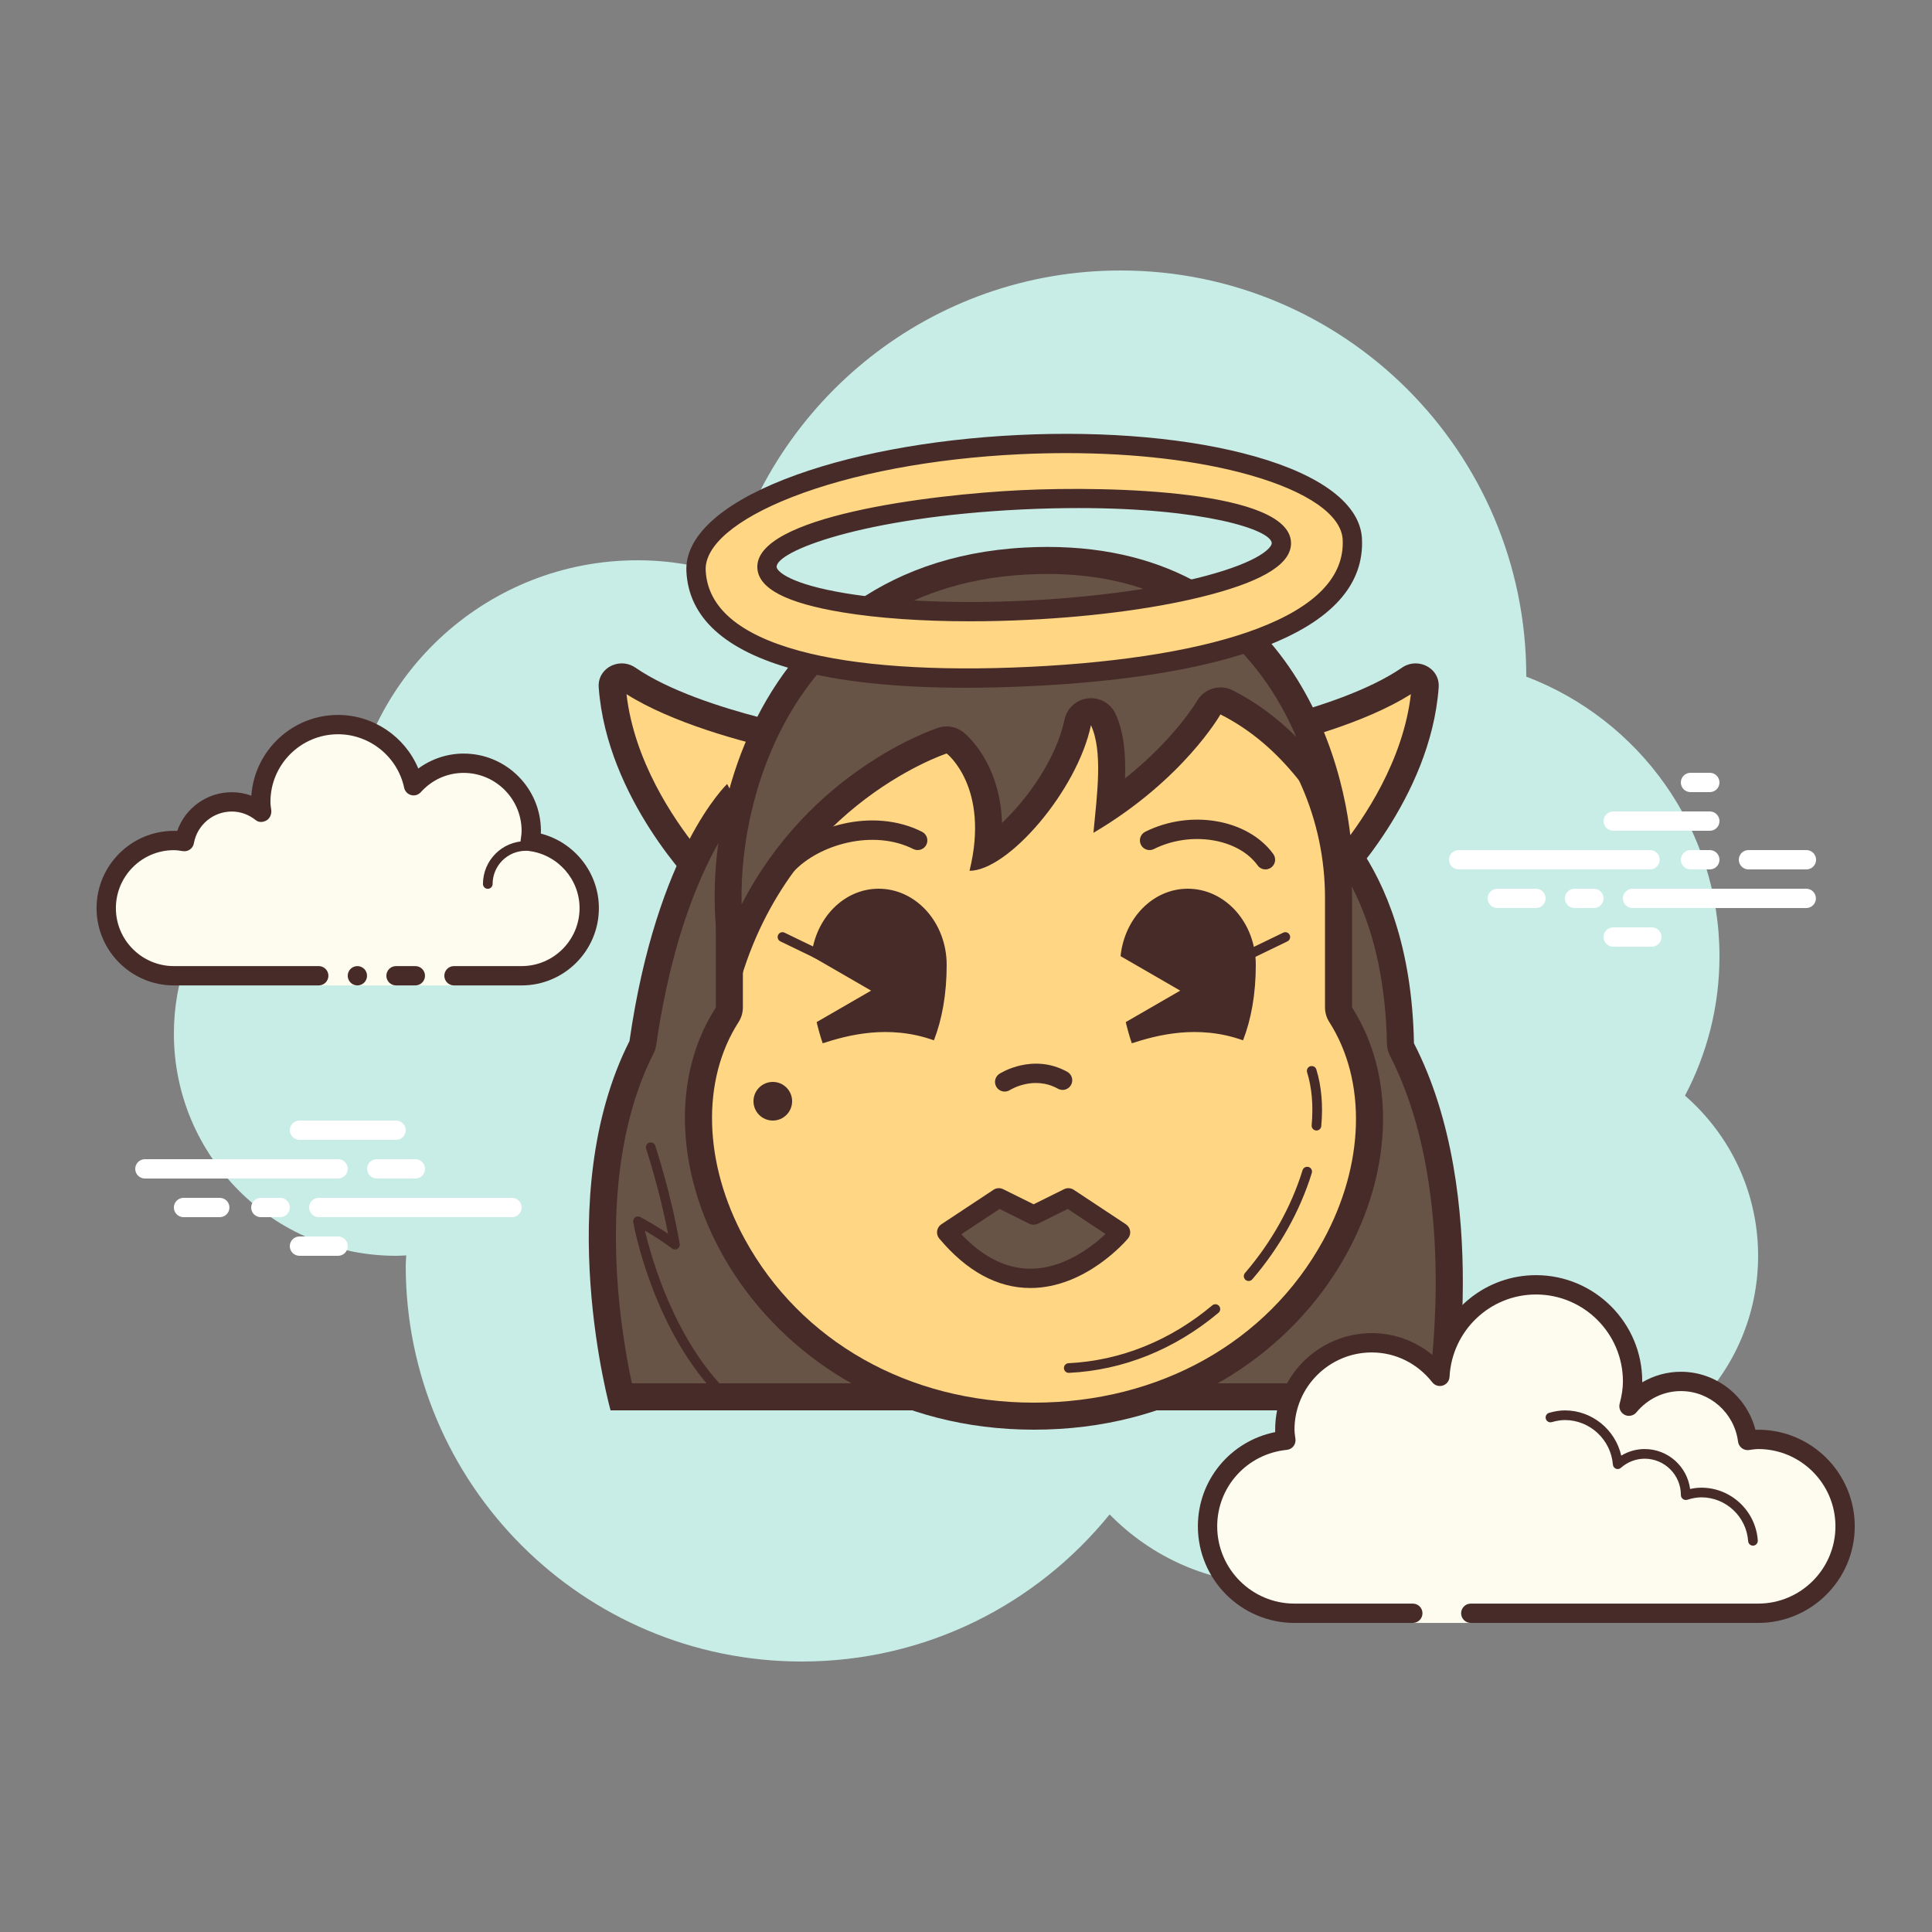 <svg xmlns="http://www.w3.org/2000/svg"  viewBox="0 0 100 100" width="100px" height="100px" baseProfile="basic"><rect x="0" y="0" width="100" height="100" fill="#808080" stroke="none"/><path fill="#c7ede6" d="M87.215,56.71C88.35,54.555,89,52.105,89,49.5c0-6.621-4.159-12.257-10.001-14.478 C78.999,35.015,79,35.008,79,35c0-11.598-9.402-21-21-21c-9.784,0-17.981,6.701-20.313,15.757C36.211,29.272,34.638,29,33,29 c-7.692,0-14.023,5.793-14.89,13.252C12.906,43.353,9,47.969,9,53.5C9,59.851,14.149,65,20.5,65c0.177,0,0.352-0.012,0.526-0.022 C21.022,65.153,21,65.324,21,65.5C21,76.822,30.178,86,41.5,86c6.437,0,12.175-2.972,15.934-7.614C59.612,80.611,62.64,82,66,82 c4.65,0,8.674-2.65,10.666-6.518C77.718,75.817,78.837,76,80,76c6.075,0,11-4.925,11-11C91,61.689,89.53,58.727,87.215,56.71z"/><path fill="#fff" d="M85.405,45H75.5c-0.276,0-0.5-0.224-0.5-0.5s0.224-0.5,0.5-0.5h9.905c0.276,0,0.5,0.224,0.5,0.5 S85.682,45,85.405,45z"/><path fill="#fff" d="M88.5,45h-1c-0.276,0-0.5-0.224-0.5-0.5s0.224-0.5,0.5-0.5h1c0.276,0,0.5,0.224,0.5,0.5 S88.777,45,88.5,45z"/><path fill="#fff" d="M93.491,47H84.5c-0.276,0-0.5-0.224-0.5-0.5s0.224-0.5,0.5-0.5h8.991c0.276,0,0.5,0.224,0.5,0.5 S93.767,47,93.491,47z"/><path fill="#fff" d="M82.5,47h-1c-0.276,0-0.5-0.224-0.5-0.5s0.224-0.5,0.5-0.5h1c0.276,0,0.5,0.224,0.5,0.5 S82.777,47,82.5,47z"/><path fill="#fff" d="M79.5,47h-2c-0.276,0-0.5-0.224-0.5-0.5s0.224-0.5,0.5-0.5h2c0.276,0,0.5,0.224,0.5,0.5 S79.777,47,79.5,47z"/><path fill="#fff" d="M85.5,49h-2c-0.276,0-0.5-0.224-0.5-0.5s0.224-0.5,0.5-0.5h2c0.276,0,0.5,0.224,0.5,0.5 S85.776,49,85.5,49z"/><path fill="#fff" d="M88.5,40c-0.177,0-0.823,0-1,0c-0.276,0-0.5,0.224-0.5,0.5s0.224,0.5,0.5,0.5c0.177,0,0.823,0,1,0 c0.276,0,0.5-0.224,0.5-0.5S88.776,40,88.5,40z"/><path fill="#fff" d="M88.5,42c-0.177,0-4.823,0-5,0c-0.276,0-0.5,0.224-0.5,0.5s0.224,0.5,0.5,0.5c0.177,0,4.823,0,5,0 c0.276,0,0.5-0.224,0.5-0.5S88.776,42,88.5,42z"/><path fill="#fff" d="M93.5,44c-0.177,0-2.823,0-3,0c-0.276,0-0.5,0.224-0.5,0.5s0.224,0.5,0.5,0.5c0.177,0,2.823,0,3,0 c0.276,0,0.5-0.224,0.5-0.5S93.776,44,93.5,44z"/><g><path fill="#fff" d="M17.5,61h-10C7.224,61,7,60.776,7,60.5S7.224,60,7.5,60h10c0.276,0,0.5,0.224,0.5,0.5 S17.776,61,17.5,61z"/><path fill="#fff" d="M21.5,61h-2c-0.276,0-0.5-0.224-0.5-0.5s0.224-0.5,0.5-0.5h2c0.276,0,0.5,0.224,0.5,0.5 S21.776,61,21.5,61z"/><path fill="#fff" d="M26.5,63h-10c-0.276,0-0.5-0.224-0.5-0.5s0.224-0.5,0.5-0.5h10c0.276,0,0.5,0.224,0.5,0.5 S26.777,63,26.5,63z"/><path fill="#fff" d="M14.5,63h-1c-0.276,0-0.5-0.224-0.5-0.5s0.224-0.5,0.5-0.5h1c0.276,0,0.5,0.224,0.5,0.5 S14.776,63,14.5,63z"/><path fill="#fff" d="M11.375,63H9.5C9.224,63,9,62.776,9,62.5S9.224,62,9.5,62h1.875c0.276,0,0.5,0.224,0.5,0.5 S11.651,63,11.375,63z"/><path fill="#fff" d="M20.5,59h-5c-0.276,0-0.5-0.224-0.5-0.5s0.224-0.5,0.5-0.5h5c0.276,0,0.5,0.224,0.5,0.5 S20.777,59,20.5,59z"/><path fill="#fff" d="M17.5,65h-2c-0.276,0-0.5-0.224-0.5-0.5s0.224-0.5,0.5-0.5h2c0.276,0,0.5,0.224,0.5,0.5 S17.776,65,17.5,65z"/></g><g><path fill="#fdfcef" d="M23.498,50.505c0,0,1.567,0,3.5,0s3.5-1.567,3.5-3.5c0-1.781-1.335-3.234-3.055-3.455 c0.028-0.179,0.055-0.358,0.055-0.545c0-1.933-1.567-3.5-3.5-3.5c-1.032,0-1.95,0.455-2.59,1.165 c-0.384-1.808-1.987-3.165-3.91-3.165c-2.209,0-4,1.791-4,4c0,0.191,0.03,0.374,0.056,0.558 c-0.428-0.344-0.964-0.558-1.556-0.558c-1.228,0-2.245,0.887-2.455,2.055c-0.179-0.028-0.358-0.055-0.545-0.055 c-1.933,0-3.5,1.567-3.5,3.5s1.567,3.5,3.5,3.5s7.5,0,7.5,0v0.5h7V50.505z"/><path fill="#472b29" d="M25.248,46.005c-0.138,0-0.25-0.112-0.25-0.25c0-1.223,0.995-2.218,2.218-2.218 c0.034,0.009,0.737-0.001,1.244,0.136c0.133,0.036,0.212,0.173,0.176,0.306c-0.036,0.134-0.173,0.213-0.306,0.176 c-0.444-0.12-1.1-0.12-1.113-0.118c-0.948,0-1.719,0.771-1.719,1.718C25.498,45.893,25.386,46.005,25.248,46.005z"/><circle cx="18.498" cy="50.505" r=".5" fill="#472b29"/><path fill="#472b29" d="M26.998,51.005h-3.5c-0.276,0-0.5-0.224-0.5-0.5s0.224-0.5,0.5-0.5h3.5c1.654,0,3-1.346,3-3 c0-1.496-1.125-2.768-2.618-2.959c-0.134-0.018-0.255-0.088-0.336-0.196s-0.115-0.244-0.094-0.377 c0.023-0.154,0.048-0.308,0.048-0.468c0-1.654-1.346-3-3-3c-0.85,0-1.638,0.355-2.219,1c-0.125,0.139-0.321,0.198-0.5,0.148 c-0.182-0.049-0.321-0.195-0.36-0.379c-0.341-1.604-1.78-2.769-3.421-2.769c-1.93,0-3.5,1.57-3.5,3.5 c0,0.143,0.021,0.28,0.041,0.418c0.029,0.203-0.063,0.438-0.242,0.54s-0.396,0.118-0.556-0.01 c-0.365-0.293-0.794-0.448-1.243-0.448c-0.966,0-1.792,0.691-1.963,1.644c-0.048,0.267-0.296,0.446-0.569,0.405 c-0.154-0.024-0.308-0.049-0.468-0.049c-1.654,0-3,1.346-3,3s1.346,3,3,3h7.5c0.276,0,0.5,0.224,0.5,0.5s-0.224,0.5-0.5,0.5h-7.5 c-2.206,0-4-1.794-4-4s1.794-4,4-4c0.059,0,0.116,0.002,0.174,0.006c0.414-1.186,1.537-2.006,2.826-2.006 c0.349,0,0.689,0.061,1.011,0.18c0.165-2.333,2.115-4.18,4.489-4.18c1.831,0,3.466,1.127,4.153,2.774 c0.68-0.498,1.502-0.774,2.347-0.774c2.206,0,4,1.794,4,4c0,0.048-0.001,0.095-0.004,0.142c1.743,0.448,3.004,2.027,3.004,3.858 C30.998,49.211,29.204,51.005,26.998,51.005z"/><path fill="#472b29" d="M21.498,50.005c-0.159,0-0.841,0-1,0c-0.276,0-0.5,0.224-0.5,0.5s0.224,0.5,0.5,0.5 c0.159,0,0.841,0,1,0c0.276,0,0.5-0.224,0.5-0.5S21.774,50.005,21.498,50.005z"/></g><g><path fill="#ffd683" d="M36.027,44.934c-1.163-1.342-4.026-5.056-4.341-9.409c-0.009-0.127,0.027-0.236,0.109-0.324 c0.096-0.103,0.24-0.164,0.388-0.164c0.109,0,0.213,0.033,0.308,0.099c2.645,1.82,7.325,2.908,9.587,3.352L36.027,44.934z"/><path fill="#472b29" d="M32.428,35.931c2.338,1.475,5.893,2.45,8.287,2.984l-4.658,4.965 C34.835,42.353,32.826,39.378,32.428,35.931 M32.184,34.337c-0.648,0-1.248,0.51-1.195,1.238 c0.418,5.79,5.032,10.389,5.032,10.389l7.449-7.939c0,0-7.171-1.12-10.582-3.468C32.666,34.406,32.422,34.337,32.184,34.337 L32.184,34.337z"/><path fill="#ffd683" d="M63.377,38.486c2.262-0.443,6.942-1.531,9.587-3.353c0.095-0.064,0.198-0.098,0.308-0.098 c0.147,0,0.292,0.062,0.388,0.164c0.082,0.088,0.118,0.197,0.109,0.325c-0.314,4.353-3.178,8.066-4.341,9.408L63.377,38.486z"/><path fill="#472b29" d="M73.027,35.931c-0.397,3.432-2.41,6.414-3.631,7.946l-4.656-4.962 C67.134,38.381,70.689,37.405,73.027,35.931 M73.271,34.337c-0.238,0-0.483,0.069-0.704,0.221 c-3.412,2.348-10.582,3.468-10.582,3.468l7.449,7.939c0,0,4.615-4.599,5.032-10.389C74.519,34.846,73.919,34.337,73.271,34.337 L73.271,34.337z"/><path fill="#685446" d="M32.148,72.3c-0.53-2.237-2.361-11.345,1.058-18.097c0.035-0.068,0.058-0.142,0.069-0.217 c1.009-7.037,3.176-10.722,4.235-12.163l14.517,26.998c0.121,0.227,0.357,0.368,0.614,0.369c0,0,0.001,0,0.002,0 c0.256,0,0.491-0.14,0.614-0.364l14.597-26.721c1.331,1.047,4.49,4.324,4.632,11.907c0.002,0.107,0.029,0.213,0.078,0.308 c3.407,6.621,2.372,15.643,2.026,17.979H32.148z"/><path fill="#472b29" d="M37.447,43.182L51.41,69.154c0.243,0.452,0.715,0.735,1.228,0.737c0.002,0,0.003,0,0.005,0 c0.512,0,0.983-0.279,1.229-0.729l14.175-25.948c1.398,1.386,3.623,4.564,3.74,10.812c0.004,0.214,0.057,0.424,0.155,0.615 c3.07,5.965,2.417,14.012,2.038,16.959H55.068H50.18H32.707c-0.614-2.835-1.965-10.983,1.124-17.081 c0.069-0.136,0.115-0.283,0.137-0.434C34.783,48.402,36.36,44.973,37.447,43.182 M37.637,40.58c0,0-3.637,3.42-5.055,13.306 C28.501,61.943,31.603,73,31.603,73H50.18h4.888h20.118c0,0,2.081-11.07-2-19C73,44,67.611,41.091,67.611,41.091L52.643,68.491 L37.637,40.58L37.637,40.58z"/><path fill="#ffd683" d="M53.518,73.3c-6.74,0-12.568-3.305-15.591-8.841c-2.254-4.131-2.364-8.705-0.285-11.937 c0.072-0.113,0.111-0.245,0.111-0.379v-5.668c0-8.51,7.072-15.434,15.765-15.434s15.765,6.924,15.765,15.434v5.668 c0,0.134,0.038,0.265,0.11,0.377c2.09,3.271,1.978,7.878-0.292,12.021C66.096,70.026,60.271,73.3,53.518,73.3z"/><path fill="#472b29" d="M53.517,31.741c8.307,0,15.065,6.61,15.065,14.735v5.668c0,0.267,0.076,0.529,0.22,0.754 c1.952,3.056,1.831,7.389-0.316,11.308c-2.88,5.257-8.476,8.395-14.969,8.395c-6.48,0-12.079-3.169-14.976-8.477 c-2.132-3.906-2.251-8.206-0.312-11.222c0.145-0.226,0.222-0.489,0.222-0.757v-5.668C38.452,38.351,45.21,31.741,53.517,31.741 M53.517,30.341c-9.093,0-16.465,7.224-16.465,16.135v5.668C32,60,39.277,74,53.517,74C67.91,74,75,60,69.982,52.144v-5.668 C69.982,37.565,62.61,30.341,53.517,30.341L53.517,30.341z"/><path fill="#685446" d="M37.976,49.543c-0.733-3.724-0.104-9.029,2.484-13.259c1.895-3.098,5.623-6.868,12.619-7.243 c0.389-0.021,0.77-0.031,1.141-0.031c9.825,0,13.557,7.282,14.676,12.507c-1.57-2.457-3.306-4.1-5.41-5.163 c-0.101-0.051-0.208-0.075-0.314-0.075c-0.244,0-0.48,0.129-0.609,0.354c-0.017,0.029-1.559,2.68-5.13,5.115 c0.153-1.672,0.223-3.319-0.329-4.506c-0.115-0.249-0.364-0.405-0.635-0.405c-0.026,0-0.053,0.002-0.079,0.005 c-0.3,0.034-0.544,0.256-0.605,0.551c-0.593,2.805-3.048,5.743-4.696,6.677c0.522-3.877-1.561-5.547-1.658-5.622 C49.305,38.351,49.153,38.3,49,38.3c-0.073,0-0.146,0.012-0.218,0.035C48.44,38.446,40.978,40.979,37.976,49.543z"/><path fill="#472b29" d="M54.218,29.709c7.287,0,11.059,4.211,12.878,8.433c-0.936-0.933-2.025-1.771-3.294-2.413 c-0.201-0.102-0.415-0.15-0.627-0.15c-0.488,0-0.961,0.256-1.22,0.705c-0.014,0.024-1.149,1.961-3.723,4.005 c0.042-1.226-0.051-2.388-0.494-3.342c-0.231-0.498-0.729-0.81-1.269-0.81c-0.053,0-0.106,0.003-0.159,0.009 c-0.599,0.068-1.087,0.512-1.212,1.102c-0.439,2.076-1.956,4.138-3.234,5.346c-0.1-3.178-1.91-4.626-2.007-4.701 C49.609,37.701,49.307,37.6,49,37.6c-0.146,0-0.292,0.023-0.435,0.069c-0.321,0.105-6.644,2.25-10.18,9.145 c-0.071-3.202,0.731-6.992,2.672-10.166c1.807-2.954,5.366-6.55,12.059-6.909C53.491,29.719,53.86,29.709,54.218,29.709 M54.218,28.309c-0.382,0-0.776,0.011-1.176,0.032C37.815,29.158,35.141,45.581,38,52c2.287-10.154,11-13,11-13 s2.25,1.745,1.182,6.072c1.987,0,5.568-4.136,6.286-7.535c0.622,1.34,0.319,3.559,0.128,5.569 c4.66-2.745,6.574-6.128,6.574-6.128C66.325,38.573,68.363,41.54,70,45C70,40.144,67.083,28.309,54.218,28.309L54.218,28.309z"/><path fill="#472b29" d="M45.479,46c-1.805,0-3.276,1.528-3.479,3.49l3.088,1.785l-2.819,1.629 c0.078,0.333,0.21,0.81,0.314,1.096c1.267-0.412,3.41-0.995,5.756-0.152C48.753,52.79,49,51.462,49,49.946 C49,47.767,47.424,46,45.479,46z"/><path fill="#472b29" d="M61.479,46c-1.805,0-3.276,1.528-3.479,3.49l3.088,1.785l-2.819,1.629 c0.078,0.333,0.21,0.81,0.314,1.096c1.267-0.412,3.41-0.995,5.756-0.152C64.753,52.79,65,51.462,65,49.946 C65,47.767,63.424,46,61.479,46z"/><path fill="#472b29" d="M40.718,45.266c-0.123,0-0.245-0.045-0.342-0.136c-0.202-0.188-0.212-0.505-0.022-0.706 c1.559-1.661,4.819-2.659,7.372-1.37c0.246,0.124,0.345,0.425,0.221,0.672c-0.125,0.246-0.428,0.343-0.672,0.221 c-2.071-1.045-4.873-0.243-6.192,1.161C40.984,45.213,40.851,45.266,40.718,45.266z"/><path fill="#472b29" d="M65.5,45c-0.154,0-0.308-0.071-0.405-0.207c-1.017-1.405-3.476-1.794-5.371-0.846 c-0.248,0.125-0.547,0.023-0.671-0.224c-0.123-0.247-0.023-0.547,0.224-0.671c2.345-1.172,5.319-0.654,6.629,1.154 c0.162,0.224,0.111,0.536-0.112,0.698C65.704,44.969,65.602,45,65.5,45z"/><path fill="#685446" d="M49,63.786L51.7,62l1.8,0.893L55.3,62l2.7,1.786C58,63.786,53.5,69.143,49,63.786z"/><path fill="#472b29" d="M53.333,66.667c-1.702,0-3.289-0.861-4.716-2.56c-0.092-0.108-0.133-0.252-0.112-0.393 c0.021-0.142,0.101-0.268,0.22-0.346l2.7-1.786c0.147-0.098,0.339-0.109,0.497-0.031l1.578,0.782l1.578-0.782 c0.157-0.078,0.349-0.066,0.497,0.031l2.7,1.786c0.119,0.078,0.199,0.204,0.22,0.346c0.021,0.141-0.021,0.284-0.112,0.393 C58.295,64.212,56.2,66.667,53.333,66.667z M49.758,63.885c1.12,1.181,2.318,1.78,3.569,1.782c0.002,0,0.004,0,0.006,0 c1.747,0,3.214-1.16,3.889-1.797l-1.958-1.294l-1.542,0.765c-0.139,0.068-0.305,0.068-0.443,0l-1.542-0.765L49.758,63.885z"/><path fill="#472b29" d="M45.529,51.184c-0.037,0-0.074-0.008-0.109-0.025l-5.029-2.434 c-0.124-0.06-0.176-0.209-0.115-0.334c0.06-0.124,0.21-0.177,0.334-0.115l5.029,2.434c0.124,0.06,0.176,0.209,0.115,0.334 C45.711,51.132,45.622,51.184,45.529,51.184z"/><path fill="#472b29" d="M61.5,51.184c-0.093,0-0.182-0.052-0.225-0.141c-0.061-0.125-0.009-0.274,0.115-0.334l5.029-2.434 c0.123-0.061,0.274-0.009,0.334,0.115c0.061,0.125,0.009,0.274-0.115,0.334l-5.029,2.434C61.574,51.176,61.537,51.184,61.5,51.184 z"/><path fill="#472b29" d="M52.002,56.499c-0.165,0-0.327-0.082-0.422-0.23c-0.148-0.232-0.082-0.539,0.148-0.688 c0.07-0.046,1.729-1.09,3.514-0.105c0.241,0.134,0.329,0.438,0.195,0.68c-0.133,0.242-0.438,0.33-0.68,0.195 c-1.247-0.691-2.438,0.041-2.489,0.072C52.186,56.474,52.094,56.499,52.002,56.499z"/><g><circle cx="40" cy="57" r="1" fill="#472b29"/></g><g><path fill="#ffd683" d="M52.735,23.013c-9.38,0.453-16.861,3.378-16.709,6.535c0.221,4.572,7.908,5.92,17.288,5.468 s16.902-2.534,16.681-7.106C69.843,24.752,62.116,22.56,52.735,23.013z M53.149,31.586c-7.352,0.355-13.374-0.637-13.45-2.215 s5.822-3.145,13.174-3.5c7.352-0.355,13.374,0.637,13.45,2.215C66.399,29.664,60.501,31.231,53.149,31.586z"/><path fill="#472b29" d="M49.978,35.599c-3.58,0-6.555-0.317-8.874-0.95c-3.585-0.979-5.461-2.687-5.576-5.076 c-0.085-1.759,1.725-3.453,5.097-4.772c3.205-1.253,7.497-2.065,12.087-2.286l0.024,0.499l-0.024-0.499 c4.595-0.221,8.94,0.173,12.251,1.112c3.483,0.988,5.448,2.501,5.532,4.259c0.116,2.391-1.587,4.271-5.062,5.59 c-2.917,1.107-6.986,1.793-12.094,2.039C52.166,35.57,51.044,35.599,49.978,35.599z M55.186,23.453 c-0.797,0-1.607,0.02-2.426,0.059c-4.484,0.217-8.665,1.005-11.771,2.22c-2.897,1.134-4.524,2.516-4.463,3.792 c0.093,1.909,1.722,3.309,4.842,4.16c2.867,0.782,6.993,1.068,11.923,0.832c4.933-0.238,9.009-0.921,11.787-1.977 c3.024-1.147,4.511-2.697,4.419-4.605c-0.062-1.277-1.813-2.496-4.807-3.345C62.066,23.845,58.756,23.453,55.186,23.453z M50.204,32.158c-2.466,0-4.74-0.157-6.59-0.462c-2.92-0.481-4.363-1.234-4.414-2.303c-0.129-2.653,8.872-3.792,13.648-4.022 c4.778-0.229,13.847,0.036,13.974,2.69c0.052,1.068-1.312,1.957-4.172,2.717c-2.521,0.67-5.888,1.134-9.478,1.307l0,0 C52.163,32.134,51.169,32.158,50.204,32.158z M55.835,26.297c-0.921,0-1.9,0.022-2.938,0.072 c-8.29,0.401-12.737,2.177-12.699,2.977c0.011,0.218,0.674,0.885,3.578,1.363c2.506,0.414,5.829,0.546,9.348,0.378l0,0 c3.521-0.17,6.813-0.623,9.27-1.275c2.845-0.756,3.44-1.484,3.431-1.701C65.79,27.41,62.267,26.297,55.835,26.297z"/></g><g><path fill="#472b29" d="M55.319,71.059c-0.133,0-0.243-0.104-0.25-0.238c-0.007-0.138,0.1-0.255,0.238-0.262 c2.688-0.131,5.262-1.166,7.439-2.993c0.105-0.089,0.263-0.076,0.353,0.03c0.089,0.106,0.075,0.264-0.03,0.353 c-2.264,1.898-4.938,2.974-7.738,3.11C55.327,71.059,55.323,71.059,55.319,71.059z"/></g><g><path fill="#472b29" d="M64.629,66.304c-0.058,0-0.116-0.02-0.163-0.061c-0.104-0.09-0.116-0.248-0.026-0.353 c1.364-1.584,2.396-3.424,2.98-5.322c0.041-0.132,0.181-0.201,0.312-0.166c0.133,0.041,0.206,0.181,0.166,0.312 c-0.606,1.965-1.671,3.867-3.08,5.502C64.769,66.274,64.699,66.304,64.629,66.304z"/></g><g><path fill="#472b29" d="M68.14,58.515c-0.007,0-0.015,0-0.022-0.001c-0.138-0.013-0.239-0.134-0.227-0.271 c0.091-1.019,0.012-1.941-0.236-2.742c-0.04-0.132,0.033-0.272,0.165-0.313c0.139-0.034,0.272,0.033,0.313,0.165 c0.267,0.864,0.353,1.852,0.256,2.936C68.377,58.417,68.268,58.515,68.14,58.515z"/></g><g><path fill="#472b29" d="M37.532,72.526c-0.063,0-0.126-0.023-0.175-0.071c-3.527-3.463-4.541-8.966-4.582-9.198 c-0.017-0.094,0.021-0.189,0.099-0.246c0.078-0.056,0.179-0.063,0.265-0.019c0.036,0.019,0.733,0.39,1.44,0.869 c-0.449-2.328-1.128-4.377-1.136-4.399c-0.044-0.131,0.027-0.272,0.158-0.316c0.131-0.042,0.272,0.027,0.316,0.158 c0.008,0.024,0.819,2.474,1.265,5.08c0.018,0.102-0.029,0.203-0.117,0.256s-0.199,0.047-0.281-0.016 c-0.465-0.357-1.017-0.697-1.401-0.922c0.348,1.472,1.538,5.66,4.324,8.396c0.099,0.097,0.101,0.255,0.004,0.354 C37.662,72.501,37.597,72.526,37.532,72.526z"/></g></g><g><path fill="#fdfcef" d="M73.127,83.502c0,0-3.64,0-6.125,0s-4.5-2.015-4.5-4.5c0-2.333,1.782-4.229,4.055-4.455 c-0.022-0.181-0.055-0.358-0.055-0.545c0-2.485,2.015-4.5,4.5-4.5c1.438,0,2.703,0.686,3.527,1.736 c0.14-2.636,2.302-4.736,4.973-4.736c2.761,0,5,2.239,5,5c0,0.446-0.077,0.87-0.187,1.282c0.642-0.777,1.6-1.282,2.687-1.282 c1.781,0,3.234,1.335,3.455,3.055c0.181-0.022,0.358-0.055,0.545-0.055c2.485,0,4.5,2.015,4.5,4.5s-2.015,4.5-4.5,4.5 s-9.5,0-9.5,0h-5.375v0.5h-3V83.502z"/><path fill="#472b29" d="M79.502,66.002c3.033,0,5.5,2.467,5.5,5.5c0,0.016,0,0.031,0,0.047 c0.602-0.355,1.29-0.547,2-0.547c1.831,0,3.411,1.261,3.858,3.005c0.047-0.003,0.094-0.005,0.142-0.005c2.757,0,5,2.243,5,5 c0,2.757-2.243,5-5,5H76.127c-0.276,0-0.5-0.224-0.5-0.5s0.224-0.5,0.5-0.5h14.875c2.206,0,4-1.794,4-4s-1.794-4-4-4 c-0.117,0-0.23,0.017-0.343,0.032l-0.141,0.019c-0.021,0.003-0.041,0.004-0.062,0.004c-0.246,0-0.462-0.185-0.495-0.437 c-0.191-1.493-1.463-2.618-2.959-2.618c-0.885,0-1.723,0.401-2.301,1.1c-0.098,0.118-0.241,0.182-0.386,0.182 c-0.078,0-0.156-0.018-0.228-0.056c-0.209-0.107-0.314-0.346-0.254-0.573c0.115-0.435,0.169-0.801,0.169-1.153 c0-2.481-2.019-4.5-4.5-4.5c-2.381,0-4.347,1.872-4.474,4.263c-0.011,0.208-0.15,0.387-0.349,0.45 c-0.05,0.016-0.101,0.024-0.152,0.024c-0.15,0-0.296-0.069-0.392-0.192c-0.771-0.982-1.912-1.545-3.133-1.545 c-2.206,0-4,1.794-4,4c0,0.117,0.017,0.23,0.032,0.343l0.019,0.141c0.016,0.134-0.022,0.268-0.106,0.373 c-0.084,0.105-0.207,0.172-0.34,0.185c-2.056,0.205-3.605,1.907-3.605,3.958c0,2.206,1.794,4,4,4h6.125 c0.276,0,0.5,0.224,0.5,0.5s-0.224,0.5-0.5,0.5h-6.125c-2.757,0-5-2.243-5-5c0-2.397,1.689-4.413,4.003-4.877 c-0.002-0.041-0.003-0.082-0.003-0.123c0-2.757,2.243-5,5-5c1.176,0,2.293,0.416,3.183,1.164 C74.783,67.762,76.947,66.002,79.502,66.002L79.502,66.002z"/><path fill="#472b29" d="M81.002,73.002c1.403,0,2.609,0.999,2.913,2.341c0.367-0.222,0.786-0.341,1.212-0.341 c1.202,0,2.198,0.897,2.353,2.068c0.203-0.046,0.396-0.068,0.585-0.068c1.529,0,2.811,1.2,2.918,2.732 c0.009,0.138-0.095,0.258-0.232,0.268c-0.006,0-0.012,0-0.018,0c-0.13,0-0.24-0.101-0.249-0.232 c-0.089-1.271-1.151-2.268-2.419-2.268c-0.229,0-0.47,0.042-0.738,0.127c-0.022,0.007-0.045,0.01-0.067,0.01 c-0.055,0-0.11-0.02-0.156-0.054c-0.064-0.046-0.102-0.128-0.102-0.208c0-1.034-0.841-1.875-1.875-1.875 c-0.447,0-0.885,0.168-1.231,0.473c-0.047,0.041-0.106,0.063-0.165,0.063c-0.032,0-0.063-0.006-0.093-0.019 c-0.088-0.035-0.148-0.117-0.155-0.212c-0.104-1.293-1.193-2.305-2.481-2.305c-0.208,0-0.425,0.034-0.682,0.107 c-0.023,0.007-0.047,0.01-0.07,0.01c-0.109,0-0.207-0.073-0.239-0.182c-0.038-0.133,0.039-0.271,0.172-0.309 C80.485,73.042,80.746,73.002,81.002,73.002L81.002,73.002z"/></g></svg>